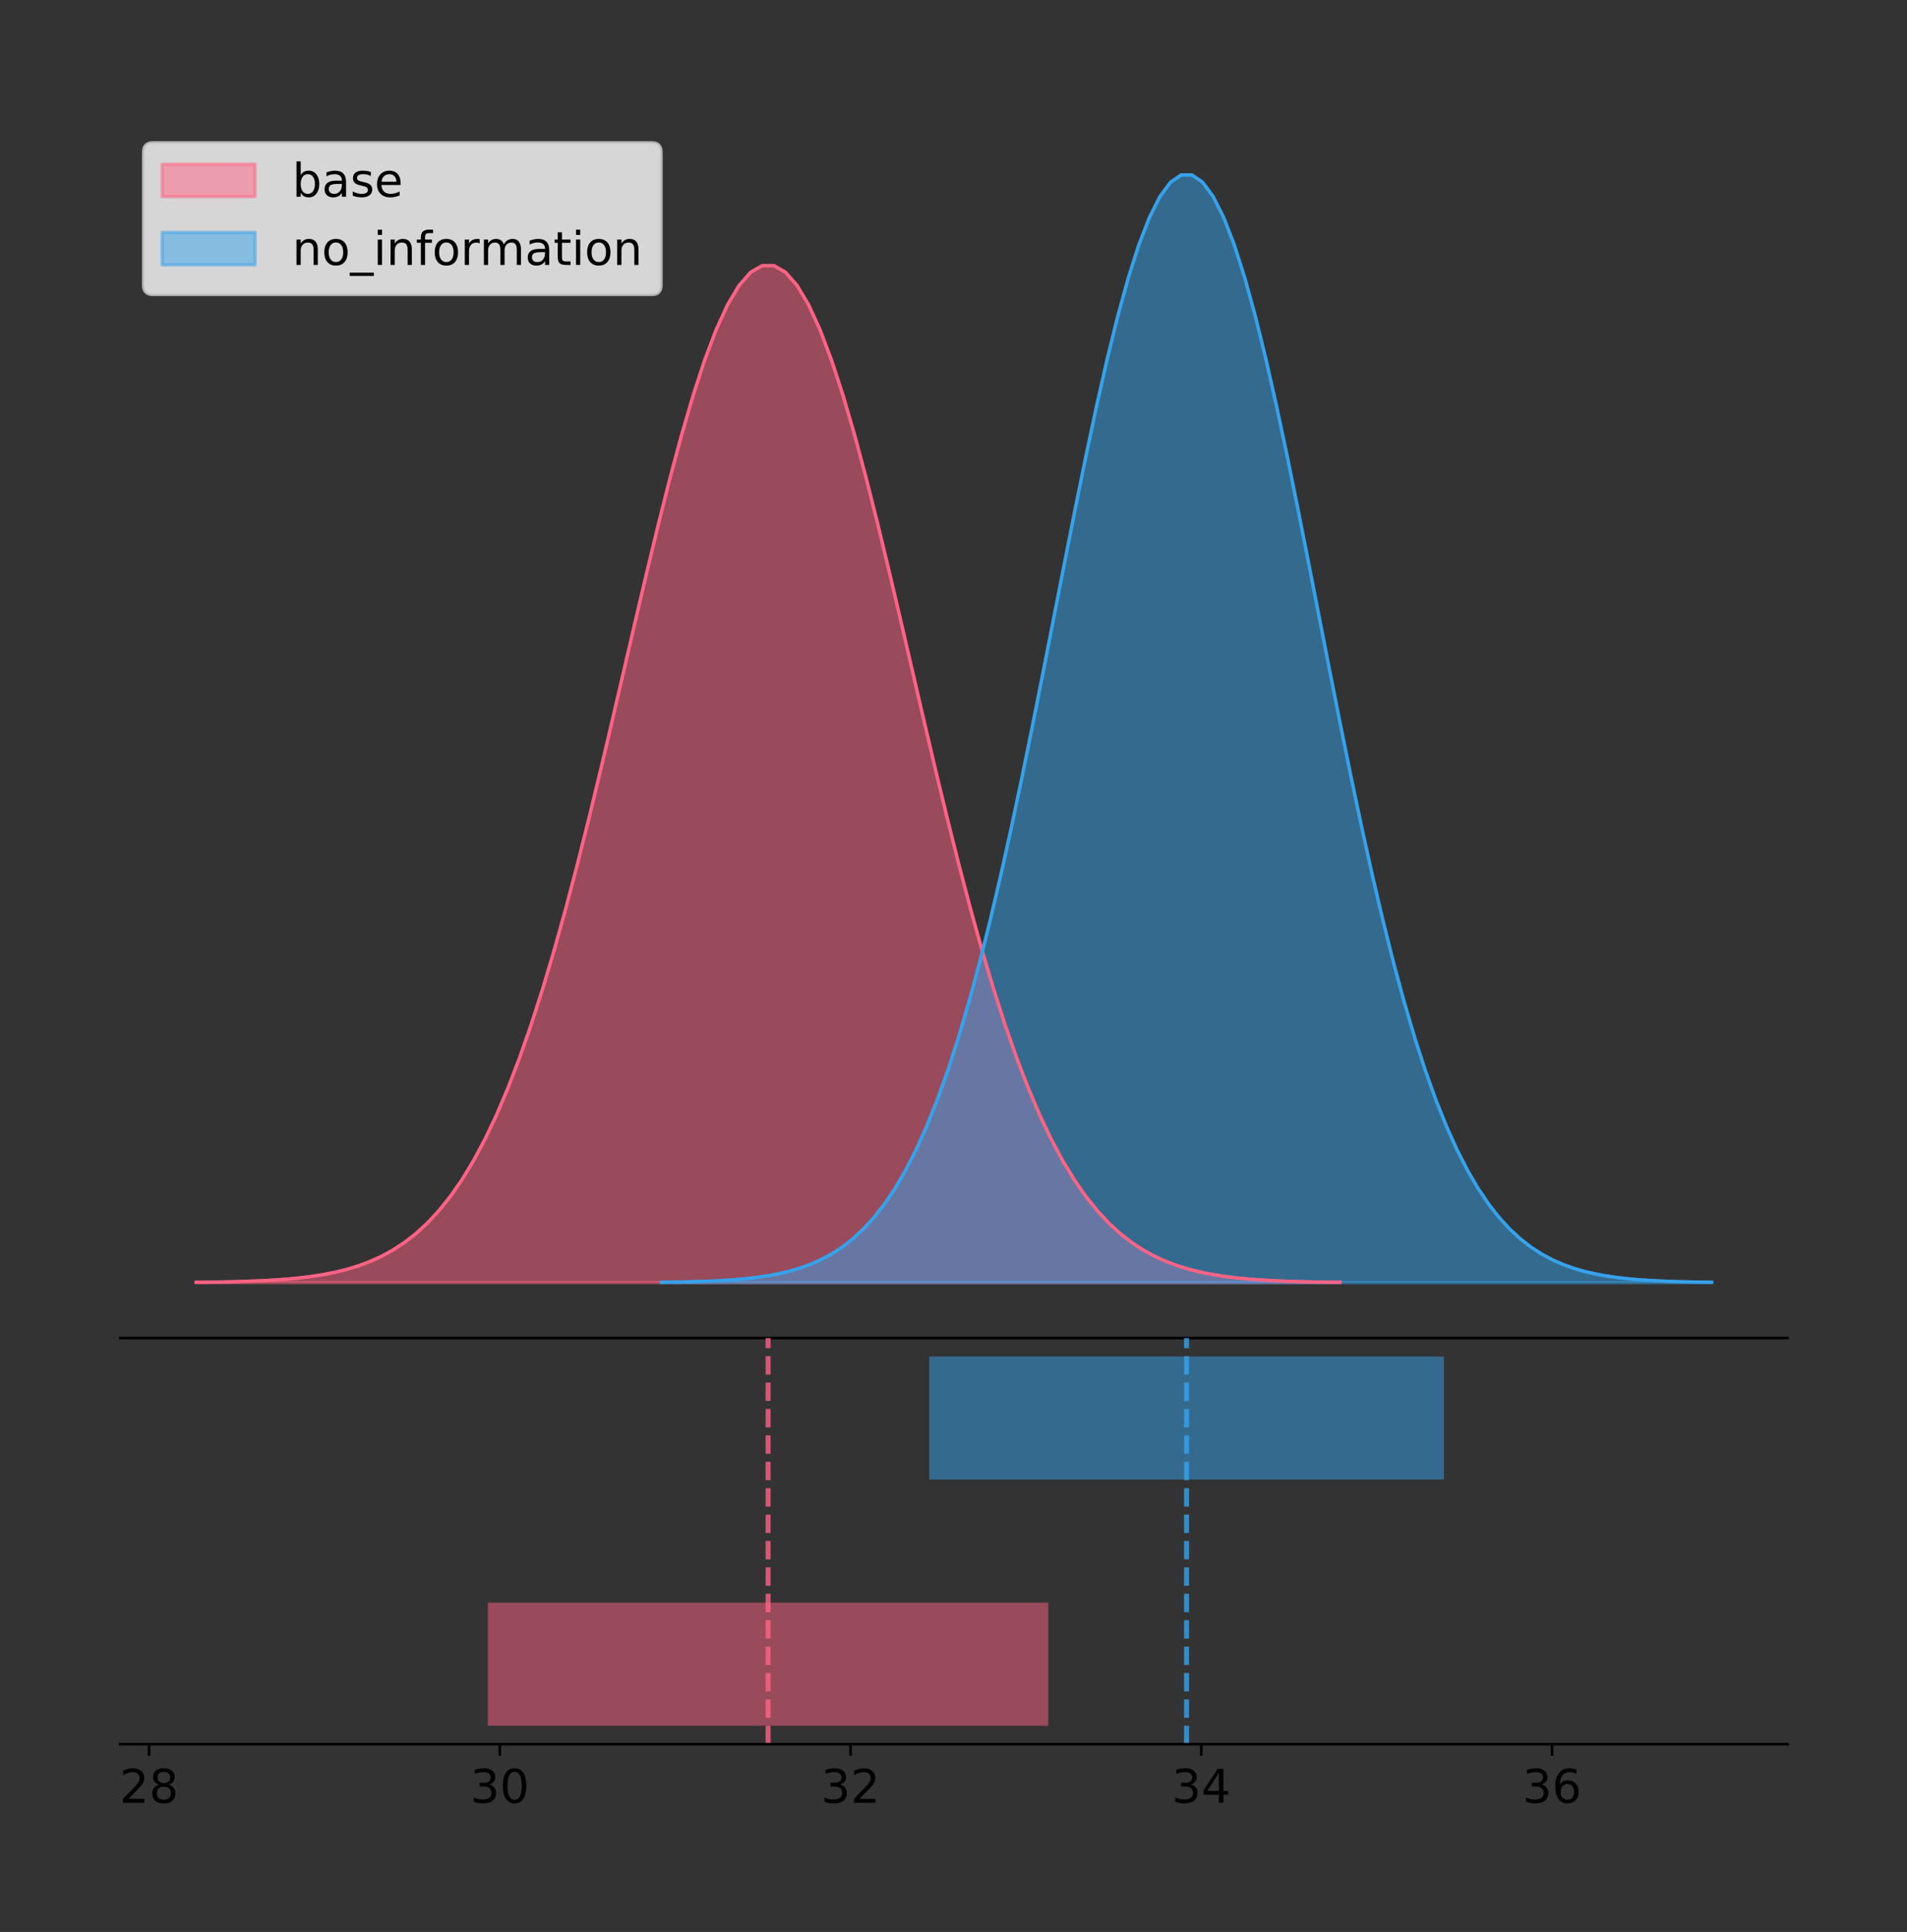 <?xml version="1.0" encoding="utf-8" standalone="no"?>
<!DOCTYPE svg PUBLIC "-//W3C//DTD SVG 1.1//EN"
  "http://www.w3.org/Graphics/SVG/1.1/DTD/svg11.dtd">
<!-- Created with matplotlib (https://matplotlib.org/) -->
<svg height="581.789pt" version="1.1" viewBox="0 0 574.445 581.789" width="574.445pt" xmlns="http://www.w3.org/2000/svg" xmlns:xlink="http://www.w3.org/1999/xlink">
 <rect x="0" y="0" width="574.445" height="581.789" fill="#333333" stroke="none"/>
 <defs>
  <style type="text/css">
*{stroke-linecap:butt;stroke-linejoin:round;}
  </style>
 </defs>
 <g id="figure_1">
  <g id="patch_1">
   <path d="M 0 581.789 
L 574.445 581.789 
L 574.445 0 
L 0 0 
z
" style="fill:none;"/>
  </g>
  <g id="axes_1">
   <g id="patch_2">
    <path d="M 36.245 402.93 
L 538.445 402.93 
L 538.445 36 
L 36.245 36 
z
" style="fill:none;"/>
   </g>
   <g id="PolyCollection_1">
    <defs>
     <path d="M 59.072 -195.538 
L 59.072 -195.641 
L 62.553 -195.68 
L 66.034 -195.732 
L 69.515 -195.801 
L 72.995 -195.894 
L 76.476 -196.015 
L 79.957 -196.174 
L 83.438 -196.38 
L 86.919 -196.646 
L 90.399 -196.986 
L 93.88 -197.418 
L 97.361 -197.963 
L 100.842 -198.646 
L 104.322 -199.495 
L 107.803 -200.544 
L 111.284 -201.829 
L 114.765 -203.393 
L 118.246 -205.282 
L 121.726 -207.546 
L 125.207 -210.241 
L 128.688 -213.422 
L 132.169 -217.151 
L 135.65 -221.487 
L 139.13 -226.49 
L 142.611 -232.218 
L 146.092 -238.722 
L 149.573 -246.049 
L 153.053 -254.235 
L 156.534 -263.303 
L 160.015 -273.262 
L 163.496 -284.106 
L 166.977 -295.805 
L 170.457 -308.311 
L 173.938 -321.551 
L 177.419 -335.429 
L 180.9 -349.825 
L 184.38 -364.594 
L 187.861 -379.572 
L 191.342 -394.573 
L 194.823 -409.396 
L 198.304 -423.826 
L 201.784 -437.645 
L 205.265 -450.629 
L 208.746 -462.559 
L 212.227 -473.229 
L 215.707 -482.445 
L 219.188 -490.038 
L 222.669 -495.864 
L 226.15 -499.812 
L 229.631 -501.805 
L 233.111 -501.805 
L 236.592 -499.812 
L 240.073 -495.864 
L 243.554 -490.038 
L 247.035 -482.445 
L 250.515 -473.229 
L 253.996 -462.559 
L 257.477 -450.629 
L 260.958 -437.645 
L 264.438 -423.826 
L 267.919 -409.396 
L 271.4 -394.573 
L 274.881 -379.572 
L 278.362 -364.594 
L 281.842 -349.825 
L 285.323 -335.429 
L 288.804 -321.551 
L 292.285 -308.311 
L 295.765 -295.805 
L 299.246 -284.106 
L 302.727 -273.262 
L 306.208 -263.303 
L 309.689 -254.235 
L 313.169 -246.049 
L 316.65 -238.722 
L 320.131 -232.218 
L 323.612 -226.49 
L 327.092 -221.487 
L 330.573 -217.151 
L 334.054 -213.422 
L 337.535 -210.241 
L 341.016 -207.546 
L 344.496 -205.282 
L 347.977 -203.393 
L 351.458 -201.829 
L 354.939 -200.544 
L 358.42 -199.495 
L 361.9 -198.646 
L 365.381 -197.963 
L 368.862 -197.418 
L 372.343 -196.986 
L 375.823 -196.646 
L 379.304 -196.38 
L 382.785 -196.174 
L 386.266 -196.015 
L 389.747 -195.894 
L 393.227 -195.801 
L 396.708 -195.732 
L 400.189 -195.68 
L 403.67 -195.641 
L 403.67 -195.538 
L 403.67 -195.538 
L 400.189 -195.538 
L 396.708 -195.538 
L 393.227 -195.538 
L 389.747 -195.538 
L 386.266 -195.538 
L 382.785 -195.538 
L 379.304 -195.538 
L 375.823 -195.538 
L 372.343 -195.538 
L 368.862 -195.538 
L 365.381 -195.538 
L 361.9 -195.538 
L 358.42 -195.538 
L 354.939 -195.538 
L 351.458 -195.538 
L 347.977 -195.538 
L 344.496 -195.538 
L 341.016 -195.538 
L 337.535 -195.538 
L 334.054 -195.538 
L 330.573 -195.538 
L 327.092 -195.538 
L 323.612 -195.538 
L 320.131 -195.538 
L 316.65 -195.538 
L 313.169 -195.538 
L 309.689 -195.538 
L 306.208 -195.538 
L 302.727 -195.538 
L 299.246 -195.538 
L 295.765 -195.538 
L 292.285 -195.538 
L 288.804 -195.538 
L 285.323 -195.538 
L 281.842 -195.538 
L 278.362 -195.538 
L 274.881 -195.538 
L 271.4 -195.538 
L 267.919 -195.538 
L 264.438 -195.538 
L 260.958 -195.538 
L 257.477 -195.538 
L 253.996 -195.538 
L 250.515 -195.538 
L 247.035 -195.538 
L 243.554 -195.538 
L 240.073 -195.538 
L 236.592 -195.538 
L 233.111 -195.538 
L 229.631 -195.538 
L 226.15 -195.538 
L 222.669 -195.538 
L 219.188 -195.538 
L 215.707 -195.538 
L 212.227 -195.538 
L 208.746 -195.538 
L 205.265 -195.538 
L 201.784 -195.538 
L 198.304 -195.538 
L 194.823 -195.538 
L 191.342 -195.538 
L 187.861 -195.538 
L 184.38 -195.538 
L 180.9 -195.538 
L 177.419 -195.538 
L 173.938 -195.538 
L 170.457 -195.538 
L 166.977 -195.538 
L 163.496 -195.538 
L 160.015 -195.538 
L 156.534 -195.538 
L 153.053 -195.538 
L 149.573 -195.538 
L 146.092 -195.538 
L 142.611 -195.538 
L 139.13 -195.538 
L 135.65 -195.538 
L 132.169 -195.538 
L 128.688 -195.538 
L 125.207 -195.538 
L 121.726 -195.538 
L 118.246 -195.538 
L 114.765 -195.538 
L 111.284 -195.538 
L 107.803 -195.538 
L 104.322 -195.538 
L 100.842 -195.538 
L 97.361 -195.538 
L 93.88 -195.538 
L 90.399 -195.538 
L 86.919 -195.538 
L 83.438 -195.538 
L 79.957 -195.538 
L 76.476 -195.538 
L 72.995 -195.538 
L 69.515 -195.538 
L 66.034 -195.538 
L 62.553 -195.538 
L 59.072 -195.538 
z
" id="m44692527bd" style="stroke:#ff6384;stroke-opacity:0.5;"/>
    </defs>
    <g clip-path="url(#p2aeba94ce7)">
     <use style="fill:#ff6384;fill-opacity:0.5;stroke:#ff6384;stroke-opacity:0.5;" x="0" xlink:href="#m44692527bd" y="581.789"/>
    </g>
   </g>
   <g id="PolyCollection_2">
    <defs>
     <path d="M 199.229 -195.538 
L 199.229 -195.65 
L 202.425 -195.692 
L 205.62 -195.749 
L 208.816 -195.825 
L 212.012 -195.925 
L 215.208 -196.058 
L 218.404 -196.23 
L 221.6 -196.455 
L 224.795 -196.744 
L 227.991 -197.115 
L 231.187 -197.585 
L 234.383 -198.179 
L 237.579 -198.923 
L 240.775 -199.848 
L 243.971 -200.99 
L 247.166 -202.39 
L 250.362 -204.093 
L 253.558 -206.151 
L 256.754 -208.617 
L 259.95 -211.552 
L 263.146 -215.017 
L 266.342 -219.078 
L 269.537 -223.801 
L 272.733 -229.25 
L 275.929 -235.488 
L 279.125 -242.572 
L 282.321 -250.552 
L 285.517 -259.468 
L 288.712 -269.344 
L 291.908 -280.192 
L 295.104 -292.002 
L 298.3 -304.744 
L 301.496 -318.365 
L 304.692 -332.786 
L 307.888 -347.901 
L 311.083 -363.58 
L 314.279 -379.667 
L 317.475 -395.98 
L 320.671 -412.318 
L 323.867 -428.462 
L 327.063 -444.18 
L 330.259 -459.23 
L 333.454 -473.372 
L 336.65 -486.366 
L 339.846 -497.987 
L 343.042 -508.025 
L 346.238 -516.294 
L 349.434 -522.64 
L 352.629 -526.94 
L 355.825 -529.111 
L 359.021 -529.111 
L 362.217 -526.94 
L 365.413 -522.64 
L 368.609 -516.294 
L 371.805 -508.025 
L 375 -497.987 
L 378.196 -486.366 
L 381.392 -473.372 
L 384.588 -459.23 
L 387.784 -444.18 
L 390.98 -428.462 
L 394.176 -412.318 
L 397.371 -395.98 
L 400.567 -379.667 
L 403.763 -363.58 
L 406.959 -347.901 
L 410.155 -332.786 
L 413.351 -318.365 
L 416.546 -304.744 
L 419.742 -292.002 
L 422.938 -280.192 
L 426.134 -269.344 
L 429.33 -259.468 
L 432.526 -250.552 
L 435.722 -242.572 
L 438.917 -235.488 
L 442.113 -229.25 
L 445.309 -223.801 
L 448.505 -219.078 
L 451.701 -215.017 
L 454.897 -211.552 
L 458.093 -208.617 
L 461.288 -206.151 
L 464.484 -204.093 
L 467.68 -202.39 
L 470.876 -200.99 
L 474.072 -199.848 
L 477.268 -198.923 
L 480.463 -198.179 
L 483.659 -197.585 
L 486.855 -197.115 
L 490.051 -196.744 
L 493.247 -196.455 
L 496.443 -196.23 
L 499.639 -196.058 
L 502.834 -195.925 
L 506.03 -195.825 
L 509.226 -195.749 
L 512.422 -195.692 
L 515.618 -195.65 
L 515.618 -195.538 
L 515.618 -195.538 
L 512.422 -195.538 
L 509.226 -195.538 
L 506.03 -195.538 
L 502.834 -195.538 
L 499.639 -195.538 
L 496.443 -195.538 
L 493.247 -195.538 
L 490.051 -195.538 
L 486.855 -195.538 
L 483.659 -195.538 
L 480.463 -195.538 
L 477.268 -195.538 
L 474.072 -195.538 
L 470.876 -195.538 
L 467.68 -195.538 
L 464.484 -195.538 
L 461.288 -195.538 
L 458.093 -195.538 
L 454.897 -195.538 
L 451.701 -195.538 
L 448.505 -195.538 
L 445.309 -195.538 
L 442.113 -195.538 
L 438.917 -195.538 
L 435.722 -195.538 
L 432.526 -195.538 
L 429.33 -195.538 
L 426.134 -195.538 
L 422.938 -195.538 
L 419.742 -195.538 
L 416.546 -195.538 
L 413.351 -195.538 
L 410.155 -195.538 
L 406.959 -195.538 
L 403.763 -195.538 
L 400.567 -195.538 
L 397.371 -195.538 
L 394.176 -195.538 
L 390.98 -195.538 
L 387.784 -195.538 
L 384.588 -195.538 
L 381.392 -195.538 
L 378.196 -195.538 
L 375 -195.538 
L 371.805 -195.538 
L 368.609 -195.538 
L 365.413 -195.538 
L 362.217 -195.538 
L 359.021 -195.538 
L 355.825 -195.538 
L 352.629 -195.538 
L 349.434 -195.538 
L 346.238 -195.538 
L 343.042 -195.538 
L 339.846 -195.538 
L 336.65 -195.538 
L 333.454 -195.538 
L 330.259 -195.538 
L 327.063 -195.538 
L 323.867 -195.538 
L 320.671 -195.538 
L 317.475 -195.538 
L 314.279 -195.538 
L 311.083 -195.538 
L 307.888 -195.538 
L 304.692 -195.538 
L 301.496 -195.538 
L 298.3 -195.538 
L 295.104 -195.538 
L 291.908 -195.538 
L 288.712 -195.538 
L 285.517 -195.538 
L 282.321 -195.538 
L 279.125 -195.538 
L 275.929 -195.538 
L 272.733 -195.538 
L 269.537 -195.538 
L 266.342 -195.538 
L 263.146 -195.538 
L 259.95 -195.538 
L 256.754 -195.538 
L 253.558 -195.538 
L 250.362 -195.538 
L 247.166 -195.538 
L 243.971 -195.538 
L 240.775 -195.538 
L 237.579 -195.538 
L 234.383 -195.538 
L 231.187 -195.538 
L 227.991 -195.538 
L 224.795 -195.538 
L 221.6 -195.538 
L 218.404 -195.538 
L 215.208 -195.538 
L 212.012 -195.538 
L 208.816 -195.538 
L 205.62 -195.538 
L 202.425 -195.538 
L 199.229 -195.538 
z
" id="ma592311cf0" style="stroke:#36a2eb;stroke-opacity:0.5;"/>
    </defs>
    <g clip-path="url(#p2aeba94ce7)">
     <use style="fill:#36a2eb;fill-opacity:0.5;stroke:#36a2eb;stroke-opacity:0.5;" x="0" xlink:href="#ma592311cf0" y="581.789"/>
    </g>
   </g>
   <g id="line2d_1">
    <path clip-path="url(#p2aeba94ce7)" d="M 59.072 386.149 
L 62.553 386.11 
L 66.034 386.058 
L 69.515 385.988 
L 72.995 385.896 
L 76.476 385.774 
L 79.957 385.616 
L 83.438 385.409 
L 86.919 385.144 
L 90.399 384.804 
L 93.88 384.372 
L 97.361 383.827 
L 100.842 383.144 
L 104.322 382.294 
L 107.803 381.246 
L 111.284 379.96 
L 114.765 378.396 
L 118.246 376.507 
L 121.726 374.243 
L 125.207 371.549 
L 128.688 368.367 
L 132.169 364.638 
L 135.65 360.302 
L 139.13 355.299 
L 142.611 349.572 
L 146.092 343.067 
L 149.573 335.74 
L 153.053 327.555 
L 156.534 318.487 
L 160.015 308.527 
L 163.496 297.684 
L 166.977 285.984 
L 170.457 273.479 
L 173.938 260.238 
L 177.419 246.36 
L 180.9 231.965 
L 184.38 217.195 
L 187.861 202.217 
L 191.342 187.216 
L 194.823 172.394 
L 198.304 157.963 
L 201.784 144.145 
L 205.265 131.161 
L 208.746 119.23 
L 212.227 108.561 
L 215.707 99.344 
L 219.188 91.752 
L 222.669 85.926 
L 226.15 81.978 
L 229.631 79.984 
L 233.111 79.984 
L 236.592 81.978 
L 240.073 85.926 
L 243.554 91.752 
L 247.035 99.344 
L 250.515 108.561 
L 253.996 119.23 
L 257.477 131.161 
L 260.958 144.145 
L 264.438 157.963 
L 267.919 172.394 
L 271.4 187.216 
L 274.881 202.217 
L 278.362 217.195 
L 281.842 231.965 
L 285.323 246.36 
L 288.804 260.238 
L 292.285 273.479 
L 295.765 285.984 
L 299.246 297.684 
L 302.727 308.527 
L 306.208 318.487 
L 309.689 327.555 
L 313.169 335.74 
L 316.65 343.067 
L 320.131 349.572 
L 323.612 355.299 
L 327.092 360.302 
L 330.573 364.638 
L 334.054 368.367 
L 337.535 371.549 
L 341.016 374.243 
L 344.496 376.507 
L 347.977 378.396 
L 351.458 379.96 
L 354.939 381.246 
L 358.42 382.294 
L 361.9 383.144 
L 365.381 383.827 
L 368.862 384.372 
L 372.343 384.804 
L 375.823 385.144 
L 379.304 385.409 
L 382.785 385.616 
L 386.266 385.774 
L 389.747 385.896 
L 393.227 385.988 
L 396.708 386.058 
L 400.189 386.11 
L 403.67 386.149 
" style="fill:none;stroke:#ff6384;stroke-linecap:square;"/>
   </g>
   <g id="line2d_2">
    <path clip-path="url(#p2aeba94ce7)" d="M 199.229 386.139 
L 202.425 386.097 
L 205.62 386.04 
L 208.816 385.965 
L 212.012 385.864 
L 215.208 385.732 
L 218.404 385.559 
L 221.6 385.334 
L 224.795 385.045 
L 227.991 384.675 
L 231.187 384.204 
L 234.383 383.61 
L 237.579 382.867 
L 240.775 381.941 
L 243.971 380.799 
L 247.166 379.399 
L 250.362 377.696 
L 253.558 375.639 
L 256.754 373.172 
L 259.95 370.238 
L 263.146 366.772 
L 266.342 362.711 
L 269.537 357.989 
L 272.733 352.539 
L 275.929 346.301 
L 279.125 339.217 
L 282.321 331.237 
L 285.517 322.322 
L 288.712 312.445 
L 291.908 301.597 
L 295.104 289.787 
L 298.3 277.045 
L 301.496 263.424 
L 304.692 249.004 
L 307.888 233.888 
L 311.083 218.209 
L 314.279 202.123 
L 317.475 185.809 
L 320.671 169.471 
L 323.867 153.327 
L 327.063 137.61 
L 330.259 122.559 
L 333.454 108.418 
L 336.65 95.423 
L 339.846 83.803 
L 343.042 73.765 
L 346.238 65.495 
L 349.434 59.15 
L 352.629 54.85 
L 355.825 52.679 
L 359.021 52.679 
L 362.217 54.85 
L 365.413 59.15 
L 368.609 65.495 
L 371.805 73.765 
L 375 83.803 
L 378.196 95.423 
L 381.392 108.418 
L 384.588 122.559 
L 387.784 137.61 
L 390.98 153.327 
L 394.176 169.471 
L 397.371 185.809 
L 400.567 202.123 
L 403.763 218.209 
L 406.959 233.888 
L 410.155 249.004 
L 413.351 263.424 
L 416.546 277.045 
L 419.742 289.787 
L 422.938 301.597 
L 426.134 312.445 
L 429.33 322.322 
L 432.526 331.237 
L 435.722 339.217 
L 438.917 346.301 
L 442.113 352.539 
L 445.309 357.989 
L 448.505 362.711 
L 451.701 366.772 
L 454.897 370.238 
L 458.093 373.172 
L 461.288 375.639 
L 464.484 377.696 
L 467.68 379.399 
L 470.876 380.799 
L 474.072 381.941 
L 477.268 382.867 
L 480.463 383.61 
L 483.659 384.204 
L 486.855 384.675 
L 490.051 385.045 
L 493.247 385.334 
L 496.443 385.559 
L 499.639 385.732 
L 502.834 385.864 
L 506.03 385.965 
L 509.226 386.04 
L 512.422 386.097 
L 515.618 386.139 
" style="fill:none;stroke:#36a2eb;stroke-linecap:square;"/>
   </g>
   <g id="patch_3">
    <path d="M 36.245 402.93 
L 538.445 402.93 
" style="fill:none;stroke:#000000;stroke-linecap:square;stroke-linejoin:miter;stroke-width:0.8;"/>
   </g>
   <g id="legend_1">
    <g id="patch_4">
     <path d="M 46.045 88.688 
L 196.326 88.688 
Q 199.126 88.688 199.126 85.888 
L 199.126 45.8 
Q 199.126 43 196.326 43 
L 46.045 43 
Q 43.245 43 43.245 45.8 
L 43.245 85.888 
Q 43.245 88.688 46.045 88.688 
z
" style="fill:#ffffff;opacity:0.8;stroke:#cccccc;stroke-linejoin:miter;"/>
    </g>
    <g id="patch_5">
     <path d="M 48.845 59.238 
L 76.845 59.238 
L 76.845 49.438 
L 48.845 49.438 
z
" style="fill:#ff6384;opacity:0.5;stroke:#ff6384;stroke-linejoin:miter;"/>
    </g>
    <g id="text_1">
     <!-- base -->
     <defs>
      <path d="M 48.688 27.297 
Q 48.688 37.203 44.609 42.844 
Q 40.531 48.484 33.406 48.484 
Q 26.266 48.484 22.188 42.844 
Q 18.109 37.203 18.109 27.297 
Q 18.109 17.391 22.188 11.75 
Q 26.266 6.109 33.406 6.109 
Q 40.531 6.109 44.609 11.75 
Q 48.688 17.391 48.688 27.297 
z
M 18.109 46.391 
Q 20.953 51.266 25.266 53.625 
Q 29.594 56 35.594 56 
Q 45.562 56 51.781 48.094 
Q 58.016 40.188 58.016 27.297 
Q 58.016 14.406 51.781 6.484 
Q 45.562 -1.422 35.594 -1.422 
Q 29.594 -1.422 25.266 0.953 
Q 20.953 3.328 18.109 8.203 
L 18.109 0 
L 9.078 0 
L 9.078 75.984 
L 18.109 75.984 
z
" id="DejaVuSans-98"/>
      <path d="M 34.281 27.484 
Q 23.391 27.484 19.188 25 
Q 14.984 22.516 14.984 16.5 
Q 14.984 11.719 18.141 8.906 
Q 21.297 6.109 26.703 6.109 
Q 34.188 6.109 38.703 11.406 
Q 43.219 16.703 43.219 25.484 
L 43.219 27.484 
z
M 52.203 31.203 
L 52.203 0 
L 43.219 0 
L 43.219 8.297 
Q 40.141 3.328 35.547 0.953 
Q 30.953 -1.422 24.312 -1.422 
Q 15.922 -1.422 10.953 3.297 
Q 6 8.016 6 15.922 
Q 6 25.141 12.172 29.828 
Q 18.359 34.516 30.609 34.516 
L 43.219 34.516 
L 43.219 35.406 
Q 43.219 41.609 39.141 45 
Q 35.062 48.391 27.688 48.391 
Q 23 48.391 18.547 47.266 
Q 14.109 46.141 10.016 43.891 
L 10.016 52.203 
Q 14.938 54.109 19.578 55.047 
Q 24.219 56 28.609 56 
Q 40.484 56 46.344 49.844 
Q 52.203 43.703 52.203 31.203 
z
" id="DejaVuSans-97"/>
      <path d="M 44.281 53.078 
L 44.281 44.578 
Q 40.484 46.531 36.375 47.5 
Q 32.281 48.484 27.875 48.484 
Q 21.188 48.484 17.844 46.438 
Q 14.5 44.391 14.5 40.281 
Q 14.5 37.156 16.891 35.375 
Q 19.281 33.594 26.516 31.984 
L 29.594 31.297 
Q 39.156 29.25 43.188 25.516 
Q 47.219 21.781 47.219 15.094 
Q 47.219 7.469 41.188 3.016 
Q 35.156 -1.422 24.609 -1.422 
Q 20.219 -1.422 15.453 -0.562 
Q 10.688 0.297 5.422 2 
L 5.422 11.281 
Q 10.406 8.688 15.234 7.391 
Q 20.062 6.109 24.812 6.109 
Q 31.156 6.109 34.562 8.281 
Q 37.984 10.453 37.984 14.406 
Q 37.984 18.062 35.516 20.016 
Q 33.062 21.969 24.703 23.781 
L 21.578 24.516 
Q 13.234 26.266 9.516 29.906 
Q 5.812 33.547 5.812 39.891 
Q 5.812 47.609 11.281 51.797 
Q 16.75 56 26.812 56 
Q 31.781 56 36.172 55.266 
Q 40.578 54.547 44.281 53.078 
z
" id="DejaVuSans-115"/>
      <path d="M 56.203 29.594 
L 56.203 25.203 
L 14.891 25.203 
Q 15.484 15.922 20.484 11.062 
Q 25.484 6.203 34.422 6.203 
Q 39.594 6.203 44.453 7.469 
Q 49.312 8.734 54.109 11.281 
L 54.109 2.781 
Q 49.266 0.734 44.188 -0.344 
Q 39.109 -1.422 33.891 -1.422 
Q 20.797 -1.422 13.156 6.188 
Q 5.516 13.812 5.516 26.812 
Q 5.516 40.234 12.766 48.109 
Q 20.016 56 32.328 56 
Q 43.359 56 49.781 48.891 
Q 56.203 41.797 56.203 29.594 
z
M 47.219 32.234 
Q 47.125 39.594 43.094 43.984 
Q 39.062 48.391 32.422 48.391 
Q 24.906 48.391 20.391 44.141 
Q 15.875 39.891 15.188 32.172 
z
" id="DejaVuSans-101"/>
     </defs>
     <g transform="translate(88.045 59.238)scale(0.14 -0.14)">
      <use xlink:href="#DejaVuSans-98"/>
      <use x="63.477" xlink:href="#DejaVuSans-97"/>
      <use x="124.756" xlink:href="#DejaVuSans-115"/>
      <use x="176.855" xlink:href="#DejaVuSans-101"/>
     </g>
    </g>
    <g id="patch_6">
     <path d="M 48.845 79.787 
L 76.845 79.787 
L 76.845 69.987 
L 48.845 69.987 
z
" style="fill:#36a2eb;opacity:0.5;stroke:#36a2eb;stroke-linejoin:miter;"/>
    </g>
    <g id="text_2">
     <!-- no_information -->
     <defs>
      <path d="M 54.891 33.016 
L 54.891 0 
L 45.906 0 
L 45.906 32.719 
Q 45.906 40.484 42.875 44.328 
Q 39.844 48.188 33.797 48.188 
Q 26.516 48.188 22.312 43.547 
Q 18.109 38.922 18.109 30.906 
L 18.109 0 
L 9.078 0 
L 9.078 54.688 
L 18.109 54.688 
L 18.109 46.188 
Q 21.344 51.125 25.703 53.562 
Q 30.078 56 35.797 56 
Q 45.219 56 50.047 50.172 
Q 54.891 44.344 54.891 33.016 
z
" id="DejaVuSans-110"/>
      <path d="M 30.609 48.391 
Q 23.391 48.391 19.188 42.75 
Q 14.984 37.109 14.984 27.297 
Q 14.984 17.484 19.156 11.844 
Q 23.344 6.203 30.609 6.203 
Q 37.797 6.203 41.984 11.859 
Q 46.188 17.531 46.188 27.297 
Q 46.188 37.016 41.984 42.703 
Q 37.797 48.391 30.609 48.391 
z
M 30.609 56 
Q 42.328 56 49.016 48.375 
Q 55.719 40.766 55.719 27.297 
Q 55.719 13.875 49.016 6.219 
Q 42.328 -1.422 30.609 -1.422 
Q 18.844 -1.422 12.172 6.219 
Q 5.516 13.875 5.516 27.297 
Q 5.516 40.766 12.172 48.375 
Q 18.844 56 30.609 56 
z
" id="DejaVuSans-111"/>
      <path d="M 50.984 -16.609 
L 50.984 -23.578 
L -0.984 -23.578 
L -0.984 -16.609 
z
" id="DejaVuSans-95"/>
      <path d="M 9.422 54.688 
L 18.406 54.688 
L 18.406 0 
L 9.422 0 
z
M 9.422 75.984 
L 18.406 75.984 
L 18.406 64.594 
L 9.422 64.594 
z
" id="DejaVuSans-105"/>
      <path d="M 37.109 75.984 
L 37.109 68.5 
L 28.516 68.5 
Q 23.688 68.5 21.797 66.547 
Q 19.922 64.594 19.922 59.516 
L 19.922 54.688 
L 34.719 54.688 
L 34.719 47.703 
L 19.922 47.703 
L 19.922 0 
L 10.891 0 
L 10.891 47.703 
L 2.297 47.703 
L 2.297 54.688 
L 10.891 54.688 
L 10.891 58.5 
Q 10.891 67.625 15.141 71.797 
Q 19.391 75.984 28.609 75.984 
z
" id="DejaVuSans-102"/>
      <path d="M 41.109 46.297 
Q 39.594 47.172 37.812 47.578 
Q 36.031 48 33.891 48 
Q 26.266 48 22.188 43.047 
Q 18.109 38.094 18.109 28.812 
L 18.109 0 
L 9.078 0 
L 9.078 54.688 
L 18.109 54.688 
L 18.109 46.188 
Q 20.953 51.172 25.484 53.578 
Q 30.031 56 36.531 56 
Q 37.453 56 38.578 55.875 
Q 39.703 55.766 41.062 55.516 
z
" id="DejaVuSans-114"/>
      <path d="M 52 44.188 
Q 55.375 50.25 60.062 53.125 
Q 64.75 56 71.094 56 
Q 79.641 56 84.281 50.016 
Q 88.922 44.047 88.922 33.016 
L 88.922 0 
L 79.891 0 
L 79.891 32.719 
Q 79.891 40.578 77.094 44.375 
Q 74.312 48.188 68.609 48.188 
Q 61.625 48.188 57.562 43.547 
Q 53.516 38.922 53.516 30.906 
L 53.516 0 
L 44.484 0 
L 44.484 32.719 
Q 44.484 40.625 41.703 44.406 
Q 38.922 48.188 33.109 48.188 
Q 26.219 48.188 22.156 43.531 
Q 18.109 38.875 18.109 30.906 
L 18.109 0 
L 9.078 0 
L 9.078 54.688 
L 18.109 54.688 
L 18.109 46.188 
Q 21.188 51.219 25.484 53.609 
Q 29.781 56 35.688 56 
Q 41.656 56 45.828 52.969 
Q 50 49.953 52 44.188 
z
" id="DejaVuSans-109"/>
      <path d="M 18.312 70.219 
L 18.312 54.688 
L 36.812 54.688 
L 36.812 47.703 
L 18.312 47.703 
L 18.312 18.016 
Q 18.312 11.328 20.141 9.422 
Q 21.969 7.516 27.594 7.516 
L 36.812 7.516 
L 36.812 0 
L 27.594 0 
Q 17.188 0 13.234 3.875 
Q 9.281 7.766 9.281 18.016 
L 9.281 47.703 
L 2.688 47.703 
L 2.688 54.688 
L 9.281 54.688 
L 9.281 70.219 
z
" id="DejaVuSans-116"/>
     </defs>
     <g transform="translate(88.045 79.787)scale(0.14 -0.14)">
      <use xlink:href="#DejaVuSans-110"/>
      <use x="63.379" xlink:href="#DejaVuSans-111"/>
      <use x="124.561" xlink:href="#DejaVuSans-95"/>
      <use x="174.561" xlink:href="#DejaVuSans-105"/>
      <use x="202.344" xlink:href="#DejaVuSans-110"/>
      <use x="265.723" xlink:href="#DejaVuSans-102"/>
      <use x="300.928" xlink:href="#DejaVuSans-111"/>
      <use x="362.109" xlink:href="#DejaVuSans-114"/>
      <use x="403.207" xlink:href="#DejaVuSans-109"/>
      <use x="500.619" xlink:href="#DejaVuSans-97"/>
      <use x="561.898" xlink:href="#DejaVuSans-116"/>
      <use x="601.107" xlink:href="#DejaVuSans-105"/>
      <use x="628.891" xlink:href="#DejaVuSans-111"/>
      <use x="690.072" xlink:href="#DejaVuSans-110"/>
     </g>
    </g>
   </g>
  </g>
  <g id="axes_2">
   <g id="patch_7">
    <path d="M 36.245 525.24 
L 538.445 525.24 
L 538.445 402.93 
L 36.245 402.93 
z
" style="fill:none;"/>
   </g>
   <g id="patch_8">
    <path clip-path="url(#pe416fdde45)" d="M 146.945 519.68 
L 315.797 519.68 
L 315.797 482.617 
L 146.945 482.617 
z
" style="fill:#ff6384;opacity:0.5;"/>
   </g>
   <g id="patch_9">
    <path clip-path="url(#pe416fdde45)" d="M 279.908 445.553 
L 434.939 445.553 
L 434.939 408.49 
L 279.908 408.49 
z
" style="fill:#36a2eb;opacity:0.5;"/>
   </g>
   <g id="matplotlib.axis_1">
    <g id="xtick_1">
     <g id="line2d_3">
      <defs>
       <path d="M 0 0 
L 0 3.5 
" id="m509460bead" style="stroke:#000000;stroke-width:0.8;"/>
      </defs>
      <g>
       <use style="stroke:#000000;stroke-width:0.8;" x="44.907" xlink:href="#m509460bead" y="525.24"/>
      </g>
     </g>
     <g id="text_3">
      <!-- 28 -->
      <defs>
       <path d="M 19.188 8.297 
L 53.609 8.297 
L 53.609 0 
L 7.328 0 
L 7.328 8.297 
Q 12.938 14.109 22.625 23.891 
Q 32.328 33.688 34.812 36.531 
Q 39.547 41.844 41.422 45.531 
Q 43.312 49.219 43.312 52.781 
Q 43.312 58.594 39.234 62.25 
Q 35.156 65.922 28.609 65.922 
Q 23.969 65.922 18.812 64.312 
Q 13.672 62.703 7.812 59.422 
L 7.812 69.391 
Q 13.766 71.781 18.938 73 
Q 24.125 74.219 28.422 74.219 
Q 39.75 74.219 46.484 68.547 
Q 53.219 62.891 53.219 53.422 
Q 53.219 48.922 51.531 44.891 
Q 49.859 40.875 45.406 35.406 
Q 44.188 33.984 37.641 27.219 
Q 31.109 20.453 19.188 8.297 
z
" id="DejaVuSans-50"/>
       <path d="M 31.781 34.625 
Q 24.75 34.625 20.719 30.859 
Q 16.703 27.094 16.703 20.516 
Q 16.703 13.922 20.719 10.156 
Q 24.75 6.391 31.781 6.391 
Q 38.812 6.391 42.859 10.172 
Q 46.922 13.969 46.922 20.516 
Q 46.922 27.094 42.891 30.859 
Q 38.875 34.625 31.781 34.625 
z
M 21.922 38.812 
Q 15.578 40.375 12.031 44.719 
Q 8.5 49.078 8.5 55.328 
Q 8.5 64.062 14.719 69.141 
Q 20.953 74.219 31.781 74.219 
Q 42.672 74.219 48.875 69.141 
Q 55.078 64.062 55.078 55.328 
Q 55.078 49.078 51.531 44.719 
Q 48 40.375 41.703 38.812 
Q 48.828 37.156 52.797 32.312 
Q 56.781 27.484 56.781 20.516 
Q 56.781 9.906 50.312 4.234 
Q 43.844 -1.422 31.781 -1.422 
Q 19.734 -1.422 13.25 4.234 
Q 6.781 9.906 6.781 20.516 
Q 6.781 27.484 10.781 32.312 
Q 14.797 37.156 21.922 38.812 
z
M 18.312 54.391 
Q 18.312 48.734 21.844 45.562 
Q 25.391 42.391 31.781 42.391 
Q 38.141 42.391 41.719 45.562 
Q 45.312 48.734 45.312 54.391 
Q 45.312 60.062 41.719 63.234 
Q 38.141 66.406 31.781 66.406 
Q 25.391 66.406 21.844 63.234 
Q 18.312 60.062 18.312 54.391 
z
" id="DejaVuSans-56"/>
      </defs>
      <g transform="translate(36 542.878)scale(0.14 -0.14)">
       <use xlink:href="#DejaVuSans-50"/>
       <use x="63.623" xlink:href="#DejaVuSans-56"/>
      </g>
     </g>
    </g>
    <g id="xtick_2">
     <g id="line2d_4">
      <g>
       <use style="stroke:#000000;stroke-width:0.8;" x="150.559" xlink:href="#m509460bead" y="525.24"/>
      </g>
     </g>
     <g id="text_4">
      <!-- 30 -->
      <defs>
       <path d="M 40.578 39.312 
Q 47.656 37.797 51.625 33 
Q 55.609 28.219 55.609 21.188 
Q 55.609 10.406 48.188 4.484 
Q 40.766 -1.422 27.094 -1.422 
Q 22.516 -1.422 17.656 -0.516 
Q 12.797 0.391 7.625 2.203 
L 7.625 11.719 
Q 11.719 9.328 16.594 8.109 
Q 21.484 6.891 26.812 6.891 
Q 36.078 6.891 40.938 10.547 
Q 45.797 14.203 45.797 21.188 
Q 45.797 27.641 41.281 31.266 
Q 36.766 34.906 28.719 34.906 
L 20.219 34.906 
L 20.219 43.016 
L 29.109 43.016 
Q 36.375 43.016 40.234 45.922 
Q 44.094 48.828 44.094 54.297 
Q 44.094 59.906 40.109 62.906 
Q 36.141 65.922 28.719 65.922 
Q 24.656 65.922 20.016 65.031 
Q 15.375 64.156 9.812 62.312 
L 9.812 71.094 
Q 15.438 72.656 20.344 73.438 
Q 25.25 74.219 29.594 74.219 
Q 40.828 74.219 47.359 69.109 
Q 53.906 64.016 53.906 55.328 
Q 53.906 49.266 50.438 45.094 
Q 46.969 40.922 40.578 39.312 
z
" id="DejaVuSans-51"/>
       <path d="M 31.781 66.406 
Q 24.172 66.406 20.328 58.906 
Q 16.5 51.422 16.5 36.375 
Q 16.5 21.391 20.328 13.891 
Q 24.172 6.391 31.781 6.391 
Q 39.453 6.391 43.281 13.891 
Q 47.125 21.391 47.125 36.375 
Q 47.125 51.422 43.281 58.906 
Q 39.453 66.406 31.781 66.406 
z
M 31.781 74.219 
Q 44.047 74.219 50.516 64.516 
Q 56.984 54.828 56.984 36.375 
Q 56.984 17.969 50.516 8.266 
Q 44.047 -1.422 31.781 -1.422 
Q 19.531 -1.422 13.062 8.266 
Q 6.594 17.969 6.594 36.375 
Q 6.594 54.828 13.062 64.516 
Q 19.531 74.219 31.781 74.219 
z
" id="DejaVuSans-48"/>
      </defs>
      <g transform="translate(141.651 542.878)scale(0.14 -0.14)">
       <use xlink:href="#DejaVuSans-51"/>
       <use x="63.623" xlink:href="#DejaVuSans-48"/>
      </g>
     </g>
    </g>
    <g id="xtick_3">
     <g id="line2d_5">
      <g>
       <use style="stroke:#000000;stroke-width:0.8;" x="256.21" xlink:href="#m509460bead" y="525.24"/>
      </g>
     </g>
     <g id="text_5">
      <!-- 32 -->
      <g transform="translate(247.302 542.878)scale(0.14 -0.14)">
       <use xlink:href="#DejaVuSans-51"/>
       <use x="63.623" xlink:href="#DejaVuSans-50"/>
      </g>
     </g>
    </g>
    <g id="xtick_4">
     <g id="line2d_6">
      <g>
       <use style="stroke:#000000;stroke-width:0.8;" x="361.861" xlink:href="#m509460bead" y="525.24"/>
      </g>
     </g>
     <g id="text_6">
      <!-- 34 -->
      <defs>
       <path d="M 37.797 64.312 
L 12.891 25.391 
L 37.797 25.391 
z
M 35.203 72.906 
L 47.609 72.906 
L 47.609 25.391 
L 58.016 25.391 
L 58.016 17.188 
L 47.609 17.188 
L 47.609 0 
L 37.797 0 
L 37.797 17.188 
L 4.891 17.188 
L 4.891 26.703 
z
" id="DejaVuSans-52"/>
      </defs>
      <g transform="translate(352.953 542.878)scale(0.14 -0.14)">
       <use xlink:href="#DejaVuSans-51"/>
       <use x="63.623" xlink:href="#DejaVuSans-52"/>
      </g>
     </g>
    </g>
    <g id="xtick_5">
     <g id="line2d_7">
      <g>
       <use style="stroke:#000000;stroke-width:0.8;" x="467.512" xlink:href="#m509460bead" y="525.24"/>
      </g>
     </g>
     <g id="text_7">
      <!-- 36 -->
      <defs>
       <path d="M 33.016 40.375 
Q 26.375 40.375 22.484 35.828 
Q 18.609 31.297 18.609 23.391 
Q 18.609 15.531 22.484 10.953 
Q 26.375 6.391 33.016 6.391 
Q 39.656 6.391 43.531 10.953 
Q 47.406 15.531 47.406 23.391 
Q 47.406 31.297 43.531 35.828 
Q 39.656 40.375 33.016 40.375 
z
M 52.594 71.297 
L 52.594 62.312 
Q 48.875 64.062 45.094 64.984 
Q 41.312 65.922 37.594 65.922 
Q 27.828 65.922 22.672 59.328 
Q 17.531 52.734 16.797 39.406 
Q 19.672 43.656 24.016 45.922 
Q 28.375 48.188 33.594 48.188 
Q 44.578 48.188 50.953 41.516 
Q 57.328 34.859 57.328 23.391 
Q 57.328 12.156 50.688 5.359 
Q 44.047 -1.422 33.016 -1.422 
Q 20.359 -1.422 13.672 8.266 
Q 6.984 17.969 6.984 36.375 
Q 6.984 53.656 15.188 63.938 
Q 23.391 74.219 37.203 74.219 
Q 40.922 74.219 44.703 73.484 
Q 48.484 72.75 52.594 71.297 
z
" id="DejaVuSans-54"/>
      </defs>
      <g transform="translate(458.604 542.878)scale(0.14 -0.14)">
       <use xlink:href="#DejaVuSans-51"/>
       <use x="63.623" xlink:href="#DejaVuSans-54"/>
      </g>
     </g>
    </g>
   </g>
   <g id="line2d_8">
    <path clip-path="url(#pe416fdde45)" d="M 231.371 525.24 
L 231.371 402.93 
" style="fill:none;stroke:#ff6384;stroke-dasharray:5.55,2.4;stroke-dashoffset:0;stroke-opacity:0.8;stroke-width:1.5;"/>
   </g>
   <g id="line2d_9">
    <path clip-path="url(#pe416fdde45)" d="M 357.423 525.24 
L 357.423 402.93 
" style="fill:none;stroke:#36a2eb;stroke-dasharray:5.55,2.4;stroke-dashoffset:0;stroke-opacity:0.8;stroke-width:1.5;"/>
   </g>
   <g id="patch_10">
    <path d="M 36.245 525.24 
L 538.445 525.24 
" style="fill:none;stroke:#000000;stroke-linecap:square;stroke-linejoin:miter;stroke-width:0.8;"/>
   </g>
  </g>
 </g>
 <defs>
  <clipPath id="p2aeba94ce7">
   <rect height="366.93" width="502.2" x="36.245" y="36"/>
  </clipPath>
  <clipPath id="pe416fdde45">
   <rect height="122.31" width="502.2" x="36.245" y="402.93"/>
  </clipPath>
 </defs>
</svg>
